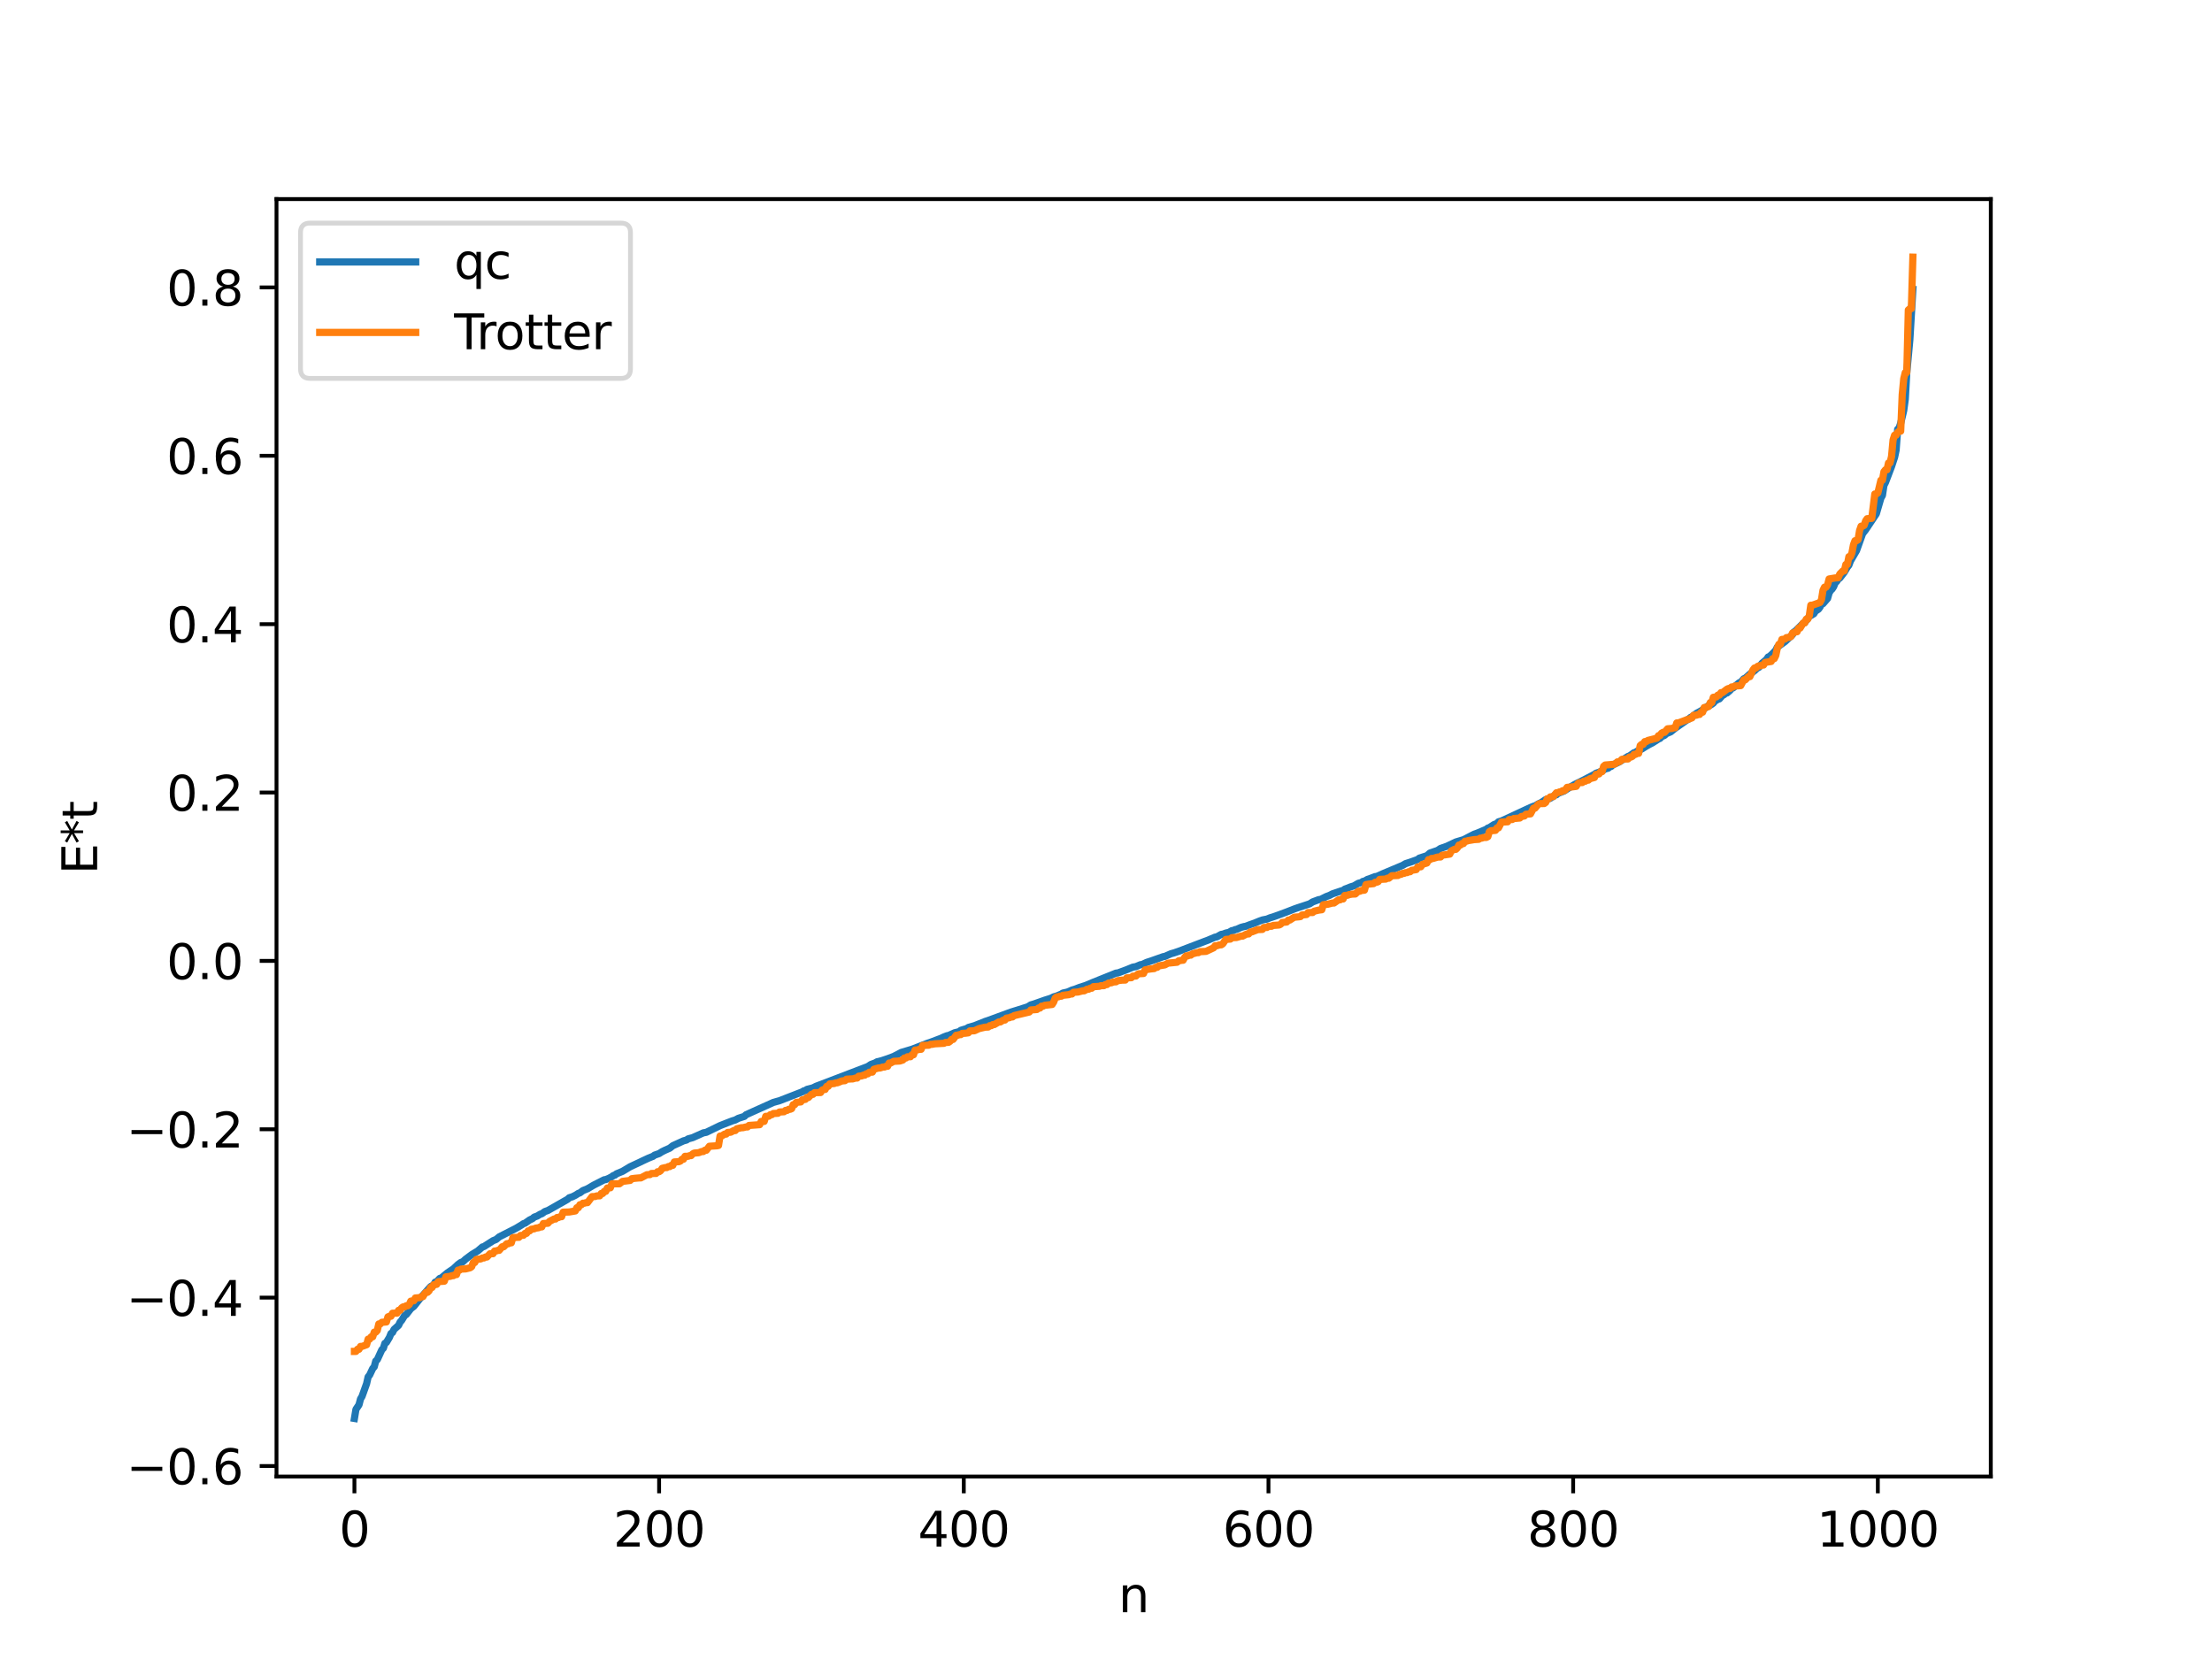 <?xml version="1.0" encoding="utf-8" standalone="no"?>
<!DOCTYPE svg PUBLIC "-//W3C//DTD SVG 1.1//EN"
  "http://www.w3.org/Graphics/SVG/1.1/DTD/svg11.dtd">
<svg xmlns:xlink="http://www.w3.org/1999/xlink" width="460.8pt" height="345.6pt" viewBox="0 0 460.8 345.6" xmlns="http://www.w3.org/2000/svg" version="1.1">
 <defs>
  <style type="text/css">*{stroke-linejoin: round; stroke-linecap: butt}</style>
 </defs>
 <g id="figure_1">
  <g id="patch_1">
   <path d="M 0 345.6 
L 460.8 345.6 
L 460.8 0 
L 0 0 
z
" style="fill: #ffffff"/>
  </g>
  <g id="axes_1">
   <g id="patch_2">
    <path d="M 57.6 307.584 
L 414.72 307.584 
L 414.72 41.472 
L 57.6 41.472 
z
" style="fill: #ffffff"/>
   </g>
   <g id="matplotlib.axis_1">
    <g id="xtick_1">
     <g id="line2d_1">
      <defs>
       <path id="md72cb8b7e4" d="M 0 0 
L 0 3.5 
" style="stroke: #000000; stroke-width: 0.8"/>
      </defs>
      <g>
       <use xlink:href="#md72cb8b7e4" x="73.833" y="307.584" style="stroke: #000000; stroke-width: 0.8"/>
      </g>
     </g>
     <g id="text_1">
      <!-- 0 -->
      <g transform="translate(70.651 322.182) scale(0.1 -0.1)">
       <defs>
        <path id="DejaVuSans-30" d="M 2034 4250 
Q 1547 4250 1301 3770 
Q 1056 3291 1056 2328 
Q 1056 1369 1301 889 
Q 1547 409 2034 409 
Q 2525 409 2770 889 
Q 3016 1369 3016 2328 
Q 3016 3291 2770 3770 
Q 2525 4250 2034 4250 
z
M 2034 4750 
Q 2819 4750 3233 4129 
Q 3647 3509 3647 2328 
Q 3647 1150 3233 529 
Q 2819 -91 2034 -91 
Q 1250 -91 836 529 
Q 422 1150 422 2328 
Q 422 3509 836 4129 
Q 1250 4750 2034 4750 
z
" transform="scale(0.016)"/>
       </defs>
       <use xlink:href="#DejaVuSans-30"/>
      </g>
     </g>
    </g>
    <g id="xtick_2">
     <g id="line2d_2">
      <g>
       <use xlink:href="#md72cb8b7e4" x="137.304" y="307.584" style="stroke: #000000; stroke-width: 0.8"/>
      </g>
     </g>
     <g id="text_2">
      <!-- 200 -->
      <g transform="translate(127.76 322.182) scale(0.1 -0.1)">
       <defs>
        <path id="DejaVuSans-32" d="M 1228 531 
L 3431 531 
L 3431 0 
L 469 0 
L 469 531 
Q 828 903 1448 1529 
Q 2069 2156 2228 2338 
Q 2531 2678 2651 2914 
Q 2772 3150 2772 3378 
Q 2772 3750 2511 3984 
Q 2250 4219 1831 4219 
Q 1534 4219 1204 4116 
Q 875 4013 500 3803 
L 500 4441 
Q 881 4594 1212 4672 
Q 1544 4750 1819 4750 
Q 2544 4750 2975 4387 
Q 3406 4025 3406 3419 
Q 3406 3131 3298 2873 
Q 3191 2616 2906 2266 
Q 2828 2175 2409 1742 
Q 1991 1309 1228 531 
z
" transform="scale(0.016)"/>
       </defs>
       <use xlink:href="#DejaVuSans-32"/>
       <use xlink:href="#DejaVuSans-30" x="63.623"/>
       <use xlink:href="#DejaVuSans-30" x="127.246"/>
      </g>
     </g>
    </g>
    <g id="xtick_3">
     <g id="line2d_3">
      <g>
       <use xlink:href="#md72cb8b7e4" x="200.775" y="307.584" style="stroke: #000000; stroke-width: 0.8"/>
      </g>
     </g>
     <g id="text_3">
      <!-- 400 -->
      <g transform="translate(191.231 322.182) scale(0.1 -0.1)">
       <defs>
        <path id="DejaVuSans-34" d="M 2419 4116 
L 825 1625 
L 2419 1625 
L 2419 4116 
z
M 2253 4666 
L 3047 4666 
L 3047 1625 
L 3713 1625 
L 3713 1100 
L 3047 1100 
L 3047 0 
L 2419 0 
L 2419 1100 
L 313 1100 
L 313 1709 
L 2253 4666 
z
" transform="scale(0.016)"/>
       </defs>
       <use xlink:href="#DejaVuSans-34"/>
       <use xlink:href="#DejaVuSans-30" x="63.623"/>
       <use xlink:href="#DejaVuSans-30" x="127.246"/>
      </g>
     </g>
    </g>
    <g id="xtick_4">
     <g id="line2d_4">
      <g>
       <use xlink:href="#md72cb8b7e4" x="264.246" y="307.584" style="stroke: #000000; stroke-width: 0.8"/>
      </g>
     </g>
     <g id="text_4">
      <!-- 600 -->
      <g transform="translate(254.702 322.182) scale(0.1 -0.1)">
       <defs>
        <path id="DejaVuSans-36" d="M 2113 2584 
Q 1688 2584 1439 2293 
Q 1191 2003 1191 1497 
Q 1191 994 1439 701 
Q 1688 409 2113 409 
Q 2538 409 2786 701 
Q 3034 994 3034 1497 
Q 3034 2003 2786 2293 
Q 2538 2584 2113 2584 
z
M 3366 4563 
L 3366 3988 
Q 3128 4100 2886 4159 
Q 2644 4219 2406 4219 
Q 1781 4219 1451 3797 
Q 1122 3375 1075 2522 
Q 1259 2794 1537 2939 
Q 1816 3084 2150 3084 
Q 2853 3084 3261 2657 
Q 3669 2231 3669 1497 
Q 3669 778 3244 343 
Q 2819 -91 2113 -91 
Q 1303 -91 875 529 
Q 447 1150 447 2328 
Q 447 3434 972 4092 
Q 1497 4750 2381 4750 
Q 2619 4750 2861 4703 
Q 3103 4656 3366 4563 
z
" transform="scale(0.016)"/>
       </defs>
       <use xlink:href="#DejaVuSans-36"/>
       <use xlink:href="#DejaVuSans-30" x="63.623"/>
       <use xlink:href="#DejaVuSans-30" x="127.246"/>
      </g>
     </g>
    </g>
    <g id="xtick_5">
     <g id="line2d_5">
      <g>
       <use xlink:href="#md72cb8b7e4" x="327.717" y="307.584" style="stroke: #000000; stroke-width: 0.8"/>
      </g>
     </g>
     <g id="text_5">
      <!-- 800 -->
      <g transform="translate(318.173 322.182) scale(0.1 -0.1)">
       <defs>
        <path id="DejaVuSans-38" d="M 2034 2216 
Q 1584 2216 1326 1975 
Q 1069 1734 1069 1313 
Q 1069 891 1326 650 
Q 1584 409 2034 409 
Q 2484 409 2743 651 
Q 3003 894 3003 1313 
Q 3003 1734 2745 1975 
Q 2488 2216 2034 2216 
z
M 1403 2484 
Q 997 2584 770 2862 
Q 544 3141 544 3541 
Q 544 4100 942 4425 
Q 1341 4750 2034 4750 
Q 2731 4750 3128 4425 
Q 3525 4100 3525 3541 
Q 3525 3141 3298 2862 
Q 3072 2584 2669 2484 
Q 3125 2378 3379 2068 
Q 3634 1759 3634 1313 
Q 3634 634 3220 271 
Q 2806 -91 2034 -91 
Q 1263 -91 848 271 
Q 434 634 434 1313 
Q 434 1759 690 2068 
Q 947 2378 1403 2484 
z
M 1172 3481 
Q 1172 3119 1398 2916 
Q 1625 2713 2034 2713 
Q 2441 2713 2670 2916 
Q 2900 3119 2900 3481 
Q 2900 3844 2670 4047 
Q 2441 4250 2034 4250 
Q 1625 4250 1398 4047 
Q 1172 3844 1172 3481 
z
" transform="scale(0.016)"/>
       </defs>
       <use xlink:href="#DejaVuSans-38"/>
       <use xlink:href="#DejaVuSans-30" x="63.623"/>
       <use xlink:href="#DejaVuSans-30" x="127.246"/>
      </g>
     </g>
    </g>
    <g id="xtick_6">
     <g id="line2d_6">
      <g>
       <use xlink:href="#md72cb8b7e4" x="391.188" y="307.584" style="stroke: #000000; stroke-width: 0.8"/>
      </g>
     </g>
     <g id="text_6">
      <!-- 1000 -->
      <g transform="translate(378.463 322.182) scale(0.1 -0.1)">
       <defs>
        <path id="DejaVuSans-31" d="M 794 531 
L 1825 531 
L 1825 4091 
L 703 3866 
L 703 4441 
L 1819 4666 
L 2450 4666 
L 2450 531 
L 3481 531 
L 3481 0 
L 794 0 
L 794 531 
z
" transform="scale(0.016)"/>
       </defs>
       <use xlink:href="#DejaVuSans-31"/>
       <use xlink:href="#DejaVuSans-30" x="63.623"/>
       <use xlink:href="#DejaVuSans-30" x="127.246"/>
       <use xlink:href="#DejaVuSans-30" x="190.869"/>
      </g>
     </g>
    </g>
    <g id="text_7">
     <!-- n -->
     <g transform="translate(232.991 335.861) scale(0.1 -0.1)">
      <defs>
       <path id="DejaVuSans-6e" d="M 3513 2113 
L 3513 0 
L 2938 0 
L 2938 2094 
Q 2938 2591 2744 2837 
Q 2550 3084 2163 3084 
Q 1697 3084 1428 2787 
Q 1159 2491 1159 1978 
L 1159 0 
L 581 0 
L 581 3500 
L 1159 3500 
L 1159 2956 
Q 1366 3272 1645 3428 
Q 1925 3584 2291 3584 
Q 2894 3584 3203 3211 
Q 3513 2838 3513 2113 
z
" transform="scale(0.016)"/>
      </defs>
      <use xlink:href="#DejaVuSans-6e"/>
     </g>
    </g>
   </g>
   <g id="matplotlib.axis_2">
    <g id="ytick_1">
     <g id="line2d_7">
      <defs>
       <path id="m34f65308b2" d="M 0 0 
L -3.5 0 
" style="stroke: #000000; stroke-width: 0.8"/>
      </defs>
      <g>
       <use xlink:href="#m34f65308b2" x="57.6" y="305.397" style="stroke: #000000; stroke-width: 0.8"/>
      </g>
     </g>
     <g id="text_8">
      <!-- −0.6 -->
      <g transform="translate(26.317 309.196) scale(0.1 -0.1)">
       <defs>
        <path id="DejaVuSans-2212" d="M 678 2272 
L 4684 2272 
L 4684 1741 
L 678 1741 
L 678 2272 
z
" transform="scale(0.016)"/>
        <path id="DejaVuSans-2e" d="M 684 794 
L 1344 794 
L 1344 0 
L 684 0 
L 684 794 
z
" transform="scale(0.016)"/>
       </defs>
       <use xlink:href="#DejaVuSans-2212"/>
       <use xlink:href="#DejaVuSans-30" x="83.789"/>
       <use xlink:href="#DejaVuSans-2e" x="147.412"/>
       <use xlink:href="#DejaVuSans-36" x="179.199"/>
      </g>
     </g>
    </g>
    <g id="ytick_2">
     <g id="line2d_8">
      <g>
       <use xlink:href="#m34f65308b2" x="57.6" y="270.322" style="stroke: #000000; stroke-width: 0.8"/>
      </g>
     </g>
     <g id="text_9">
      <!-- −0.4 -->
      <g transform="translate(26.317 274.121) scale(0.1 -0.1)">
       <use xlink:href="#DejaVuSans-2212"/>
       <use xlink:href="#DejaVuSans-30" x="83.789"/>
       <use xlink:href="#DejaVuSans-2e" x="147.412"/>
       <use xlink:href="#DejaVuSans-34" x="179.199"/>
      </g>
     </g>
    </g>
    <g id="ytick_3">
     <g id="line2d_9">
      <g>
       <use xlink:href="#m34f65308b2" x="57.6" y="235.247" style="stroke: #000000; stroke-width: 0.8"/>
      </g>
     </g>
     <g id="text_10">
      <!-- −0.2 -->
      <g transform="translate(26.317 239.046) scale(0.1 -0.1)">
       <use xlink:href="#DejaVuSans-2212"/>
       <use xlink:href="#DejaVuSans-30" x="83.789"/>
       <use xlink:href="#DejaVuSans-2e" x="147.412"/>
       <use xlink:href="#DejaVuSans-32" x="179.199"/>
      </g>
     </g>
    </g>
    <g id="ytick_4">
     <g id="line2d_10">
      <g>
       <use xlink:href="#m34f65308b2" x="57.6" y="200.171" style="stroke: #000000; stroke-width: 0.8"/>
      </g>
     </g>
     <g id="text_11">
      <!-- 0.0 -->
      <g transform="translate(34.697 203.97) scale(0.1 -0.1)">
       <use xlink:href="#DejaVuSans-30"/>
       <use xlink:href="#DejaVuSans-2e" x="63.623"/>
       <use xlink:href="#DejaVuSans-30" x="95.41"/>
      </g>
     </g>
    </g>
    <g id="ytick_5">
     <g id="line2d_11">
      <g>
       <use xlink:href="#m34f65308b2" x="57.6" y="165.096" style="stroke: #000000; stroke-width: 0.8"/>
      </g>
     </g>
     <g id="text_12">
      <!-- 0.2 -->
      <g transform="translate(34.697 168.895) scale(0.1 -0.1)">
       <use xlink:href="#DejaVuSans-30"/>
       <use xlink:href="#DejaVuSans-2e" x="63.623"/>
       <use xlink:href="#DejaVuSans-32" x="95.41"/>
      </g>
     </g>
    </g>
    <g id="ytick_6">
     <g id="line2d_12">
      <g>
       <use xlink:href="#m34f65308b2" x="57.6" y="130.021" style="stroke: #000000; stroke-width: 0.8"/>
      </g>
     </g>
     <g id="text_13">
      <!-- 0.4 -->
      <g transform="translate(34.697 133.82) scale(0.1 -0.1)">
       <use xlink:href="#DejaVuSans-30"/>
       <use xlink:href="#DejaVuSans-2e" x="63.623"/>
       <use xlink:href="#DejaVuSans-34" x="95.41"/>
      </g>
     </g>
    </g>
    <g id="ytick_7">
     <g id="line2d_13">
      <g>
       <use xlink:href="#m34f65308b2" x="57.6" y="94.945" style="stroke: #000000; stroke-width: 0.8"/>
      </g>
     </g>
     <g id="text_14">
      <!-- 0.6 -->
      <g transform="translate(34.697 98.744) scale(0.1 -0.1)">
       <use xlink:href="#DejaVuSans-30"/>
       <use xlink:href="#DejaVuSans-2e" x="63.623"/>
       <use xlink:href="#DejaVuSans-36" x="95.41"/>
      </g>
     </g>
    </g>
    <g id="ytick_8">
     <g id="line2d_14">
      <g>
       <use xlink:href="#m34f65308b2" x="57.6" y="59.87" style="stroke: #000000; stroke-width: 0.8"/>
      </g>
     </g>
     <g id="text_15">
      <!-- 0.8 -->
      <g transform="translate(34.697 63.669) scale(0.1 -0.1)">
       <use xlink:href="#DejaVuSans-30"/>
       <use xlink:href="#DejaVuSans-2e" x="63.623"/>
       <use xlink:href="#DejaVuSans-38" x="95.41"/>
      </g>
     </g>
    </g>
    <g id="text_16">
     <!-- E*t -->
     <g transform="translate(20.238 182.148) rotate(-90) scale(0.1 -0.1)">
      <defs>
       <path id="DejaVuSans-45" d="M 628 4666 
L 3578 4666 
L 3578 4134 
L 1259 4134 
L 1259 2753 
L 3481 2753 
L 3481 2222 
L 1259 2222 
L 1259 531 
L 3634 531 
L 3634 0 
L 628 0 
L 628 4666 
z
" transform="scale(0.016)"/>
       <path id="DejaVuSans-2a" d="M 3009 3897 
L 1888 3291 
L 3009 2681 
L 2828 2375 
L 1778 3009 
L 1778 1831 
L 1422 1831 
L 1422 3009 
L 372 2375 
L 191 2681 
L 1313 3291 
L 191 3897 
L 372 4206 
L 1422 3572 
L 1422 4750 
L 1778 4750 
L 1778 3572 
L 2828 4206 
L 3009 3897 
z
" transform="scale(0.016)"/>
       <path id="DejaVuSans-74" d="M 1172 4494 
L 1172 3500 
L 2356 3500 
L 2356 3053 
L 1172 3053 
L 1172 1153 
Q 1172 725 1289 603 
Q 1406 481 1766 481 
L 2356 481 
L 2356 0 
L 1766 0 
Q 1100 0 847 248 
Q 594 497 594 1153 
L 594 3053 
L 172 3053 
L 172 3500 
L 594 3500 
L 594 4494 
L 1172 4494 
z
" transform="scale(0.016)"/>
      </defs>
      <use xlink:href="#DejaVuSans-45"/>
      <use xlink:href="#DejaVuSans-2a" x="63.184"/>
      <use xlink:href="#DejaVuSans-74" x="113.184"/>
     </g>
    </g>
   </g>
   <g id="line2d_15">
    <path d="M 73.833 295.488 
L 74.15 293.593 
L 74.785 292.645 
L 75.102 291.431 
L 75.42 290.893 
L 76.372 288.237 
L 76.689 286.832 
L 77.006 286.436 
L 77.641 285.088 
L 77.958 284.735 
L 78.276 283.527 
L 78.593 283.248 
L 79.545 281.177 
L 79.862 280.86 
L 80.18 279.843 
L 80.497 279.651 
L 81.132 278.588 
L 81.449 277.796 
L 81.767 277.589 
L 82.084 276.945 
L 83.036 276.093 
L 83.353 275.416 
L 83.671 275.06 
L 84.305 274.021 
L 84.623 273.856 
L 85.575 272.622 
L 86.21 272.14 
L 87.479 270.531 
L 89.7 268.028 
L 90.335 267.682 
L 90.653 267.092 
L 90.97 267.012 
L 91.605 266.322 
L 91.922 266.239 
L 93.191 265.175 
L 94.461 264.318 
L 95.413 263.42 
L 96.048 262.962 
L 96.365 262.895 
L 97 262.306 
L 98.269 261.362 
L 99.539 260.585 
L 100.491 259.768 
L 100.808 259.683 
L 102.712 258.461 
L 103.347 258.204 
L 103.981 257.67 
L 107.472 255.892 
L 108.742 255.127 
L 109.059 254.904 
L 109.377 254.819 
L 110.329 254.141 
L 110.963 253.839 
L 111.281 253.548 
L 111.915 253.325 
L 112.55 252.936 
L 112.867 252.847 
L 113.502 252.39 
L 114.137 252.166 
L 118.262 249.822 
L 118.58 249.517 
L 119.215 249.32 
L 119.849 249.008 
L 120.484 248.602 
L 120.801 248.497 
L 121.436 248.021 
L 122.388 247.64 
L 123.658 246.893 
L 125.879 245.763 
L 126.196 245.731 
L 126.831 245.465 
L 127.466 245.125 
L 127.783 244.88 
L 128.1 244.801 
L 128.418 244.533 
L 129.687 244.007 
L 131.274 243.053 
L 132.543 242.459 
L 133.178 242.166 
L 133.813 241.855 
L 135.082 241.266 
L 135.717 241.008 
L 136.034 240.889 
L 136.352 240.64 
L 137.304 240.31 
L 137.939 239.907 
L 138.573 239.597 
L 139.525 239.178 
L 140.16 238.676 
L 142.381 237.663 
L 143.016 237.491 
L 143.334 237.253 
L 144.286 236.995 
L 146.507 236.001 
L 147.142 235.879 
L 149.998 234.492 
L 150.633 234.244 
L 151.585 233.87 
L 152.537 233.503 
L 153.172 233.314 
L 153.806 232.969 
L 155.076 232.561 
L 155.393 232.229 
L 161.105 229.655 
L 162.375 229.299 
L 167.135 227.449 
L 167.453 227.237 
L 167.77 227.203 
L 168.087 226.944 
L 169.357 226.618 
L 169.991 226.295 
L 180.781 222.179 
L 181.416 221.753 
L 182.368 221.401 
L 182.686 221.198 
L 183.638 220.968 
L 184.907 220.547 
L 186.177 220.071 
L 187.763 219.239 
L 189.985 218.578 
L 193.158 217.348 
L 193.793 217.141 
L 196.015 216.302 
L 196.649 216.004 
L 197.284 215.762 
L 197.601 215.711 
L 198.871 215.146 
L 199.823 214.912 
L 200.14 214.64 
L 201.41 214.254 
L 201.727 214.031 
L 202.996 213.676 
L 205.218 212.786 
L 205.853 212.581 
L 210.613 210.832 
L 211.882 210.442 
L 214.104 209.736 
L 214.739 209.337 
L 215.373 209.156 
L 217.595 208.371 
L 218.864 207.973 
L 219.499 207.664 
L 220.134 207.484 
L 221.086 207.088 
L 221.403 206.877 
L 222.355 206.665 
L 223.307 206.253 
L 223.942 206.062 
L 224.894 205.693 
L 226.163 205.291 
L 227.75 204.622 
L 232.51 202.71 
L 232.828 202.698 
L 234.097 202.238 
L 234.732 201.996 
L 236.001 201.475 
L 236.636 201.364 
L 237.588 200.96 
L 237.905 200.937 
L 238.858 200.487 
L 239.81 200.178 
L 242.348 199.282 
L 242.666 199.237 
L 243.935 198.679 
L 244.57 198.501 
L 245.522 198.179 
L 250.917 196.124 
L 251.552 195.891 
L 253.139 195.219 
L 253.456 195.188 
L 254.408 194.645 
L 254.725 194.616 
L 255.36 194.374 
L 255.995 194.233 
L 256.629 193.866 
L 256.947 193.851 
L 257.264 193.663 
L 257.581 193.613 
L 258.534 193.192 
L 259.168 193.017 
L 259.486 192.976 
L 260.438 192.609 
L 261.39 192.276 
L 262.342 191.881 
L 262.977 191.65 
L 263.929 191.464 
L 264.563 191.202 
L 265.515 190.9 
L 266.467 190.561 
L 268.054 189.97 
L 269.641 189.35 
L 270.276 189.126 
L 272.815 188.29 
L 273.449 187.888 
L 274.719 187.41 
L 275.036 187.395 
L 276.305 186.765 
L 276.94 186.533 
L 277.575 186.206 
L 279.479 185.566 
L 279.796 185.539 
L 280.114 185.234 
L 280.748 185.004 
L 281.383 184.743 
L 282.018 184.558 
L 282.97 184.008 
L 283.605 183.845 
L 283.922 183.611 
L 284.239 183.564 
L 284.874 183.19 
L 285.509 182.975 
L 286.461 182.613 
L 286.778 182.594 
L 288.048 182.018 
L 292.173 180.285 
L 292.808 179.912 
L 293.76 179.609 
L 295.347 179.045 
L 295.664 178.764 
L 296.299 178.564 
L 297.251 178.261 
L 297.886 177.703 
L 299.472 177.162 
L 300.107 176.74 
L 301.377 176.304 
L 303.281 175.4 
L 304.867 174.927 
L 307.089 173.784 
L 307.724 173.559 
L 309.628 172.756 
L 309.945 172.5 
L 310.262 172.41 
L 311.215 171.783 
L 311.849 171.545 
L 312.167 171.196 
L 312.801 171.015 
L 318.831 168.214 
L 319.466 167.96 
L 319.783 167.875 
L 320.418 167.492 
L 321.053 167.194 
L 322.005 166.564 
L 322.957 166.302 
L 323.274 166.035 
L 323.591 165.924 
L 323.909 165.609 
L 324.226 165.571 
L 324.543 165.28 
L 325.813 164.783 
L 326.765 164.165 
L 328.034 163.42 
L 329.939 162.477 
L 332.16 161.314 
L 332.477 161.078 
L 333.112 160.873 
L 334.064 160.396 
L 334.381 160.185 
L 335.016 160.028 
L 335.334 159.747 
L 335.651 159.651 
L 335.968 159.337 
L 337.238 158.762 
L 339.142 157.582 
L 339.459 157.476 
L 340.411 156.795 
L 340.729 156.753 
L 341.046 156.483 
L 341.998 156.033 
L 342.95 155.442 
L 343.585 155.08 
L 344.22 154.761 
L 345.489 153.945 
L 345.806 153.826 
L 346.124 153.462 
L 346.758 153.189 
L 347.076 152.855 
L 348.028 152.459 
L 348.98 151.694 
L 351.519 149.916 
L 351.836 149.774 
L 352.153 149.451 
L 352.471 149.332 
L 353.423 148.596 
L 354.058 148.257 
L 354.692 147.884 
L 355.644 147.191 
L 355.962 146.952 
L 356.279 146.898 
L 356.914 146.473 
L 357.231 146.069 
L 357.866 145.691 
L 358.183 145.588 
L 358.818 144.861 
L 359.135 144.733 
L 359.453 144.402 
L 359.77 144.362 
L 360.405 143.808 
L 360.722 143.387 
L 361.039 143.305 
L 362.309 142.223 
L 362.626 142.133 
L 363.261 141.402 
L 363.578 141.279 
L 364.53 140.427 
L 365.482 139.728 
L 366.117 139.139 
L 366.434 139.005 
L 367.069 138.161 
L 367.704 137.642 
L 368.021 137.345 
L 368.339 136.867 
L 368.656 136.732 
L 369.291 136.137 
L 369.925 135.463 
L 370.243 134.812 
L 371.829 133.667 
L 373.416 132.203 
L 373.734 131.638 
L 374.051 131.436 
L 375.638 129.853 
L 375.955 129.675 
L 376.907 128.415 
L 377.859 127.848 
L 378.177 127.321 
L 378.811 126.913 
L 379.129 126.483 
L 379.446 125.842 
L 379.763 125.756 
L 380.715 124.667 
L 381.033 123.527 
L 381.35 123.001 
L 381.667 122.7 
L 381.985 122.212 
L 382.302 121.413 
L 382.62 121.125 
L 382.937 120.627 
L 383.254 120.432 
L 384.206 119.195 
L 384.841 118.124 
L 385.158 117.736 
L 385.476 116.875 
L 386.745 114.712 
L 388.015 111.167 
L 388.649 110.357 
L 390.871 107.026 
L 391.823 103.767 
L 392.14 103.212 
L 392.458 101.123 
L 392.775 100.508 
L 394.044 97.168 
L 394.679 95.246 
L 394.996 93.766 
L 395.314 89.439 
L 395.631 89.129 
L 395.948 88.162 
L 396.583 85.499 
L 396.9 83.188 
L 397.218 77.639 
L 397.853 70.797 
L 398.487 60.295 
L 398.487 60.295 
" clip-path="url(#p43c5bb31a2)" style="fill: none; stroke: #1f77b4; stroke-width: 1.5; stroke-linecap: square"/>
   </g>
   <g id="line2d_16">
    <path d="M 73.833 281.524 
L 74.15 281.524 
L 74.467 281.085 
L 74.785 281.085 
L 75.102 280.484 
L 75.42 280.484 
L 76.372 280.136 
L 76.689 278.967 
L 77.006 278.967 
L 77.324 278.483 
L 77.641 278.483 
L 77.958 277.512 
L 78.276 277.512 
L 78.593 277.163 
L 78.91 275.802 
L 79.228 275.802 
L 79.545 275.462 
L 80.497 275.388 
L 80.815 274.328 
L 81.132 274.197 
L 81.449 274.197 
L 81.767 273.567 
L 82.719 273.552 
L 83.036 272.962 
L 83.353 272.962 
L 83.671 272.451 
L 83.988 272.245 
L 84.305 272.245 
L 84.623 272.016 
L 84.94 272.016 
L 85.258 271.75 
L 85.575 271.051 
L 86.21 270.973 
L 86.527 270.392 
L 87.479 270.318 
L 87.796 270.102 
L 88.114 270.102 
L 88.431 269.535 
L 88.748 269.21 
L 89.066 269.21 
L 89.383 268.904 
L 89.7 268.2 
L 90.018 268.2 
L 90.335 267.64 
L 90.97 267.552 
L 91.287 266.986 
L 92.557 266.897 
L 92.874 265.991 
L 93.826 265.876 
L 94.143 265.739 
L 94.461 265.739 
L 94.778 265.522 
L 95.096 265.522 
L 95.413 264.597 
L 95.73 264.597 
L 96.048 264.377 
L 97 264.336 
L 97.952 264.099 
L 98.269 263.849 
L 98.586 263.006 
L 98.904 263.006 
L 99.221 262.36 
L 100.173 262.254 
L 100.491 262.059 
L 100.808 262.059 
L 101.125 261.861 
L 101.443 261.861 
L 102.077 261.179 
L 102.712 261.167 
L 103.029 260.614 
L 103.347 260.614 
L 103.664 260.476 
L 103.981 260.476 
L 104.616 259.721 
L 104.934 259.721 
L 105.568 259.096 
L 105.886 259.096 
L 106.203 258.902 
L 106.52 258.902 
L 106.838 257.826 
L 107.79 257.756 
L 108.107 257.756 
L 108.424 257.374 
L 109.059 257.325 
L 109.377 256.931 
L 109.694 256.931 
L 110.011 256.42 
L 110.329 256.42 
L 110.646 256.086 
L 111.281 255.986 
L 111.598 255.844 
L 112.233 255.751 
L 112.55 255.584 
L 112.867 255.584 
L 113.185 254.883 
L 114.137 254.828 
L 114.454 254.451 
L 115.406 253.949 
L 115.724 253.949 
L 116.041 253.627 
L 116.358 253.627 
L 116.676 253.46 
L 116.993 253.46 
L 117.31 252.519 
L 118.58 252.481 
L 119.849 252.262 
L 120.167 251.591 
L 120.484 251.591 
L 120.801 250.965 
L 121.119 250.965 
L 121.436 250.648 
L 121.753 250.648 
L 122.071 250.528 
L 122.388 250.528 
L 123.34 249.276 
L 123.975 249.263 
L 124.292 249.124 
L 124.927 249.117 
L 125.244 248.627 
L 125.562 248.627 
L 125.879 248.185 
L 126.196 248.185 
L 126.514 247.487 
L 127.148 247.443 
L 127.466 246.614 
L 129.053 246.601 
L 129.687 246.104 
L 131.274 245.902 
L 131.591 245.551 
L 132.226 245.465 
L 133.178 245.379 
L 133.496 245.379 
L 134.765 244.715 
L 135.4 244.691 
L 135.717 244.453 
L 136.669 244.449 
L 136.986 244.094 
L 137.304 244.094 
L 137.621 243.885 
L 137.939 243.388 
L 138.573 243.234 
L 138.891 243.234 
L 139.208 243.023 
L 139.525 243.023 
L 139.843 242.761 
L 140.16 242.761 
L 140.477 242.057 
L 141.429 241.999 
L 141.747 241.859 
L 142.064 241.487 
L 142.381 241.487 
L 142.699 240.885 
L 143.334 240.885 
L 143.651 240.736 
L 143.968 240.736 
L 144.286 240.39 
L 144.603 240.211 
L 145.555 240.127 
L 146.19 239.886 
L 146.507 239.886 
L 146.824 239.618 
L 147.142 239.618 
L 147.777 238.789 
L 149.363 238.689 
L 149.681 238.621 
L 149.998 236.655 
L 150.315 236.655 
L 150.95 236.257 
L 151.267 236.257 
L 151.585 235.908 
L 152.22 235.865 
L 152.854 235.518 
L 153.172 235.518 
L 153.489 235.144 
L 154.441 234.923 
L 154.758 234.923 
L 155.393 234.766 
L 155.71 234.766 
L 156.028 234.45 
L 158.249 234.291 
L 158.567 233.621 
L 159.201 233.612 
L 159.519 232.555 
L 160.153 232.525 
L 160.471 232.213 
L 160.788 232.209 
L 161.105 231.964 
L 162.058 231.917 
L 162.375 231.649 
L 163.327 231.597 
L 163.644 231.317 
L 163.962 231.317 
L 164.279 231.096 
L 164.596 231.096 
L 164.914 230.954 
L 165.231 230.12 
L 165.548 230.12 
L 165.866 229.655 
L 166.5 229.58 
L 166.818 229.554 
L 167.135 229.117 
L 167.77 229.019 
L 168.087 228.637 
L 168.405 228.637 
L 169.039 227.975 
L 169.357 227.975 
L 169.674 227.626 
L 170.943 227.597 
L 171.261 227.098 
L 171.578 226.955 
L 171.896 226.955 
L 172.213 226.306 
L 172.53 226.306 
L 172.848 225.807 
L 173.8 225.714 
L 174.117 225.57 
L 174.434 225.57 
L 175.386 225.18 
L 176.021 225.126 
L 176.339 224.82 
L 177.291 224.763 
L 177.608 224.763 
L 178.243 224.579 
L 178.56 224.579 
L 178.877 224.194 
L 179.512 224.136 
L 179.829 223.982 
L 180.147 223.982 
L 180.464 223.7 
L 180.781 223.7 
L 181.099 223.366 
L 181.734 223.341 
L 182.051 222.749 
L 183.003 222.484 
L 183.32 222.484 
L 183.955 222.277 
L 184.272 222.277 
L 184.59 222.124 
L 184.907 222.124 
L 185.224 221.448 
L 185.542 221.448 
L 186.177 221.096 
L 187.446 221.027 
L 188.081 220.821 
L 188.398 220.409 
L 188.715 220.409 
L 189.033 220.151 
L 189.667 220.141 
L 189.985 219.729 
L 190.302 219.729 
L 190.62 218.753 
L 190.937 218.753 
L 191.572 218.587 
L 191.889 218.587 
L 192.206 217.785 
L 193.476 217.739 
L 193.793 217.562 
L 194.11 217.562 
L 194.745 217.444 
L 196.649 217.34 
L 196.967 217.164 
L 197.601 217.138 
L 197.919 216.924 
L 198.236 216.532 
L 198.553 216.532 
L 199.188 215.671 
L 199.505 215.671 
L 199.823 215.531 
L 200.14 215.531 
L 200.458 215.274 
L 201.092 215.24 
L 201.727 215.155 
L 202.044 214.769 
L 202.996 214.725 
L 203.948 214.28 
L 205.218 213.979 
L 205.853 213.951 
L 206.17 213.673 
L 206.487 213.673 
L 206.805 213.443 
L 207.122 213.443 
L 208.074 212.89 
L 208.391 212.89 
L 209.026 212.495 
L 209.343 212.495 
L 209.661 212.097 
L 210.296 212.011 
L 210.613 211.845 
L 210.93 211.845 
L 211.248 211.574 
L 214.421 210.822 
L 214.739 210.396 
L 216.008 210.298 
L 216.325 210.002 
L 216.643 210.002 
L 216.96 209.608 
L 217.277 209.608 
L 217.595 209.43 
L 219.181 209.247 
L 219.499 208.741 
L 219.816 207.92 
L 220.134 207.674 
L 220.451 207.674 
L 220.768 207.529 
L 221.086 207.529 
L 221.403 207.336 
L 222.672 207.207 
L 222.99 207.07 
L 223.307 207.07 
L 223.624 206.715 
L 224.577 206.656 
L 225.529 206.408 
L 225.846 206.408 
L 226.481 206.067 
L 226.798 206.067 
L 227.115 205.863 
L 227.433 205.863 
L 227.75 205.548 
L 229.02 205.462 
L 229.337 205.339 
L 229.972 205.327 
L 230.289 205.106 
L 230.606 205.106 
L 230.924 204.798 
L 231.558 204.727 
L 231.876 204.573 
L 232.51 204.524 
L 232.828 204.289 
L 233.78 204.178 
L 234.415 204.167 
L 234.732 203.708 
L 235.684 203.676 
L 236.001 203.35 
L 236.636 203.328 
L 236.953 202.984 
L 237.271 202.85 
L 238.223 202.794 
L 238.54 202.039 
L 239.175 201.925 
L 239.81 201.833 
L 240.444 201.77 
L 240.762 201.508 
L 241.079 201.508 
L 241.396 201.215 
L 242.666 201.003 
L 243.3 200.647 
L 245.205 200.455 
L 245.522 200.166 
L 246.157 200.053 
L 246.474 200.03 
L 246.791 199.428 
L 247.109 199.129 
L 247.426 199.129 
L 247.743 198.977 
L 248.061 198.977 
L 248.378 198.717 
L 249.33 198.458 
L 249.648 198.458 
L 249.965 198.252 
L 251.234 198.191 
L 252.821 197.445 
L 253.139 197.024 
L 253.456 197.024 
L 254.091 196.824 
L 254.408 196.824 
L 254.725 196.619 
L 255.36 195.697 
L 256.312 195.628 
L 256.629 195.339 
L 257.581 195.302 
L 258.534 195.014 
L 258.851 195.014 
L 259.486 194.679 
L 259.803 194.556 
L 260.12 194.556 
L 260.438 194.143 
L 260.755 194.143 
L 262.024 193.654 
L 262.977 193.614 
L 263.294 193.211 
L 263.929 193.209 
L 264.246 192.967 
L 264.881 192.961 
L 265.198 192.787 
L 266.467 192.693 
L 266.785 192.534 
L 267.102 192.174 
L 268.054 192.065 
L 268.372 191.669 
L 268.689 191.669 
L 269.324 191.256 
L 269.641 191.07 
L 270.593 190.987 
L 270.91 190.939 
L 271.228 190.61 
L 272.18 190.515 
L 272.497 190.109 
L 273.449 190.092 
L 273.767 189.821 
L 274.719 189.592 
L 275.353 189.515 
L 275.671 188.47 
L 276.623 188.364 
L 277.575 188.119 
L 277.892 188.119 
L 278.844 187.455 
L 279.162 187.455 
L 279.479 187.273 
L 279.796 187.273 
L 280.114 186.547 
L 280.748 186.492 
L 281.066 186.36 
L 281.7 186.255 
L 282.335 186.235 
L 282.97 185.657 
L 283.287 185.657 
L 283.605 185.5 
L 284.239 185.439 
L 284.557 184.277 
L 285.191 184.174 
L 286.143 184.073 
L 286.461 183.793 
L 286.778 183.793 
L 287.096 183.669 
L 287.413 183.196 
L 288.682 183.127 
L 289 182.949 
L 289.317 182.949 
L 289.952 182.43 
L 291.221 182.377 
L 291.539 182.146 
L 291.856 182.146 
L 292.173 181.943 
L 292.491 181.943 
L 292.808 181.784 
L 293.125 181.784 
L 293.443 181.6 
L 293.76 181.6 
L 294.077 181.309 
L 295.029 181.154 
L 295.347 180.591 
L 295.981 180.566 
L 296.299 180.068 
L 297.251 179.778 
L 297.568 179.083 
L 297.886 179.083 
L 298.203 178.837 
L 298.52 178.837 
L 299.472 178.548 
L 300.107 178.523 
L 300.424 178.155 
L 301.059 178.071 
L 302.011 177.927 
L 302.329 177.263 
L 302.963 176.934 
L 303.281 176.934 
L 303.598 176.625 
L 303.915 176.046 
L 304.233 176.046 
L 304.55 175.733 
L 304.867 175.733 
L 305.185 175.246 
L 305.502 175.246 
L 305.82 175.121 
L 306.454 175.016 
L 307.089 174.905 
L 308.041 174.844 
L 308.358 174.607 
L 308.676 174.607 
L 308.993 174.47 
L 309.628 174.452 
L 309.945 174.29 
L 310.262 173.255 
L 310.58 173.066 
L 311.532 172.98 
L 311.849 172.463 
L 312.167 172.463 
L 312.801 171.256 
L 314.071 171.196 
L 314.388 170.729 
L 315.023 170.719 
L 315.34 170.519 
L 316.61 170.406 
L 316.927 170.099 
L 317.562 169.984 
L 317.879 169.629 
L 318.831 169.543 
L 319.466 168.349 
L 319.783 168.349 
L 320.418 167.564 
L 320.735 167.404 
L 321.687 167.389 
L 322.005 167.156 
L 322.322 166.391 
L 322.639 166.391 
L 322.957 166.008 
L 323.591 165.943 
L 324.226 165.148 
L 324.543 165.148 
L 324.861 164.97 
L 325.178 164.97 
L 325.496 164.723 
L 325.813 164.723 
L 326.13 164.506 
L 326.448 164.026 
L 327.4 163.938 
L 328.352 163.815 
L 328.669 163.281 
L 328.986 163.039 
L 329.621 163.018 
L 329.939 162.742 
L 330.256 162.742 
L 330.573 162.516 
L 330.891 162.516 
L 331.208 162.221 
L 332.16 161.965 
L 332.477 161.318 
L 333.112 161.226 
L 333.429 160.753 
L 333.747 160.753 
L 334.064 159.636 
L 334.381 159.37 
L 336.286 159.21 
L 336.603 159.032 
L 336.92 158.717 
L 337.238 158.717 
L 337.555 158.574 
L 337.872 158.185 
L 338.507 158.117 
L 339.142 158.105 
L 339.459 157.704 
L 339.777 157.704 
L 340.094 157.54 
L 340.411 157.14 
L 340.729 157.14 
L 341.046 156.939 
L 341.363 156.939 
L 341.681 155.326 
L 341.998 155.057 
L 342.315 155.057 
L 342.633 154.49 
L 342.95 154.49 
L 343.267 154.249 
L 345.172 153.77 
L 345.489 153.249 
L 345.806 153.249 
L 346.124 152.739 
L 346.441 152.561 
L 346.758 152.561 
L 347.393 151.822 
L 348.345 151.741 
L 348.662 151.603 
L 348.98 151.603 
L 349.297 150.601 
L 349.615 150.601 
L 352.471 149.55 
L 352.788 149.005 
L 353.423 148.992 
L 353.74 148.834 
L 354.058 148.834 
L 354.375 148.363 
L 354.692 148.363 
L 355.01 147.391 
L 355.644 147.29 
L 355.962 147.174 
L 356.279 146.36 
L 356.596 146.36 
L 356.914 145.257 
L 357.548 145.178 
L 357.866 144.802 
L 358.183 144.802 
L 358.5 144.294 
L 358.818 144.294 
L 359.77 143.569 
L 360.087 143.418 
L 360.405 143.418 
L 360.722 143.106 
L 361.039 143.106 
L 361.357 142.917 
L 362.626 142.825 
L 363.261 141.622 
L 363.578 141.622 
L 364.213 140.956 
L 364.53 140.956 
L 365.165 139.569 
L 365.482 139.16 
L 365.8 139.16 
L 366.117 138.83 
L 366.434 138.698 
L 366.752 138.698 
L 367.069 138.539 
L 367.386 138.539 
L 367.704 137.994 
L 368.973 137.796 
L 369.291 137.21 
L 369.608 137.21 
L 369.925 136.566 
L 370.243 135.061 
L 370.56 134.233 
L 370.877 134.233 
L 371.195 133.206 
L 371.829 133.141 
L 372.147 132.826 
L 372.781 132.758 
L 373.099 132.59 
L 373.416 131.861 
L 373.734 131.824 
L 374.051 131.604 
L 374.368 131.604 
L 374.686 130.831 
L 375.003 130.831 
L 375.638 129.77 
L 375.955 129.77 
L 376.272 128.991 
L 376.59 128.991 
L 376.907 128.292 
L 377.224 126.079 
L 377.542 126.079 
L 379.129 125.511 
L 379.446 124.928 
L 379.763 122.959 
L 380.081 122.316 
L 380.398 122.316 
L 380.715 121.831 
L 381.033 120.614 
L 381.667 120.504 
L 382.302 120.399 
L 382.937 120.35 
L 383.254 119.591 
L 383.889 118.938 
L 384.206 118.938 
L 384.524 117.587 
L 384.841 117.587 
L 385.158 115.965 
L 385.476 115.965 
L 385.793 115.162 
L 386.11 113.477 
L 386.428 112.639 
L 386.745 112.639 
L 387.062 112.438 
L 387.38 110.523 
L 387.697 109.615 
L 388.015 109.615 
L 388.332 109.436 
L 388.649 108.494 
L 388.967 108.048 
L 389.919 107.981 
L 390.553 102.905 
L 390.871 102.905 
L 391.188 102.689 
L 391.823 100.046 
L 392.14 100.046 
L 392.458 98.258 
L 392.775 97.869 
L 393.092 97.869 
L 393.41 96.442 
L 393.727 96.442 
L 394.044 95.076 
L 394.362 91.641 
L 394.679 90.657 
L 394.996 90.657 
L 395.314 90.064 
L 395.631 89.818 
L 395.948 89.818 
L 396.266 82.206 
L 396.583 78.877 
L 396.9 77.613 
L 397.218 77.613 
L 397.535 64.58 
L 397.853 64.292 
L 398.17 64.292 
L 398.487 53.568 
L 398.487 53.568 
" clip-path="url(#p43c5bb31a2)" style="fill: none; stroke: #ff7f0e; stroke-width: 1.5; stroke-linecap: square"/>
   </g>
   <g id="patch_3">
    <path d="M 57.6 307.584 
L 57.6 41.472 
" style="fill: none; stroke: #000000; stroke-width: 0.8; stroke-linejoin: miter; stroke-linecap: square"/>
   </g>
   <g id="patch_4">
    <path d="M 414.72 307.584 
L 414.72 41.472 
" style="fill: none; stroke: #000000; stroke-width: 0.8; stroke-linejoin: miter; stroke-linecap: square"/>
   </g>
   <g id="patch_5">
    <path d="M 57.6 307.584 
L 414.72 307.584 
" style="fill: none; stroke: #000000; stroke-width: 0.8; stroke-linejoin: miter; stroke-linecap: square"/>
   </g>
   <g id="patch_6">
    <path d="M 57.6 41.472 
L 414.72 41.472 
" style="fill: none; stroke: #000000; stroke-width: 0.8; stroke-linejoin: miter; stroke-linecap: square"/>
   </g>
   <g id="legend_1">
    <g id="patch_7">
     <path d="M 64.6 78.828 
L 129.342 78.828 
Q 131.342 78.828 131.342 76.828 
L 131.342 48.472 
Q 131.342 46.472 129.342 46.472 
L 64.6 46.472 
Q 62.6 46.472 62.6 48.472 
L 62.6 76.828 
Q 62.6 78.828 64.6 78.828 
z
" style="fill: #ffffff; opacity: 0.8; stroke: #cccccc; stroke-linejoin: miter"/>
    </g>
    <g id="line2d_17">
     <path d="M 66.6 54.57 
L 76.6 54.57 
L 86.6 54.57 
" style="fill: none; stroke: #1f77b4; stroke-width: 1.5; stroke-linecap: square"/>
    </g>
    <g id="text_17">
     <!-- qc -->
     <g transform="translate(94.6 58.07) scale(0.1 -0.1)">
      <defs>
       <path id="DejaVuSans-71" d="M 947 1747 
Q 947 1113 1208 752 
Q 1469 391 1925 391 
Q 2381 391 2643 752 
Q 2906 1113 2906 1747 
Q 2906 2381 2643 2742 
Q 2381 3103 1925 3103 
Q 1469 3103 1208 2742 
Q 947 2381 947 1747 
z
M 2906 525 
Q 2725 213 2448 61 
Q 2172 -91 1784 -91 
Q 1150 -91 751 415 
Q 353 922 353 1747 
Q 353 2572 751 3078 
Q 1150 3584 1784 3584 
Q 2172 3584 2448 3432 
Q 2725 3281 2906 2969 
L 2906 3500 
L 3481 3500 
L 3481 -1331 
L 2906 -1331 
L 2906 525 
z
" transform="scale(0.016)"/>
       <path id="DejaVuSans-63" d="M 3122 3366 
L 3122 2828 
Q 2878 2963 2633 3030 
Q 2388 3097 2138 3097 
Q 1578 3097 1268 2742 
Q 959 2388 959 1747 
Q 959 1106 1268 751 
Q 1578 397 2138 397 
Q 2388 397 2633 464 
Q 2878 531 3122 666 
L 3122 134 
Q 2881 22 2623 -34 
Q 2366 -91 2075 -91 
Q 1284 -91 818 406 
Q 353 903 353 1747 
Q 353 2603 823 3093 
Q 1294 3584 2113 3584 
Q 2378 3584 2631 3529 
Q 2884 3475 3122 3366 
z
" transform="scale(0.016)"/>
      </defs>
      <use xlink:href="#DejaVuSans-71"/>
      <use xlink:href="#DejaVuSans-63" x="63.477"/>
     </g>
    </g>
    <g id="line2d_18">
     <path d="M 66.6 69.249 
L 76.6 69.249 
L 86.6 69.249 
" style="fill: none; stroke: #ff7f0e; stroke-width: 1.5; stroke-linecap: square"/>
    </g>
    <g id="text_18">
     <!-- Trotter -->
     <g transform="translate(94.6 72.749) scale(0.1 -0.1)">
      <defs>
       <path id="DejaVuSans-54" d="M -19 4666 
L 3928 4666 
L 3928 4134 
L 2272 4134 
L 2272 0 
L 1638 0 
L 1638 4134 
L -19 4134 
L -19 4666 
z
" transform="scale(0.016)"/>
       <path id="DejaVuSans-72" d="M 2631 2963 
Q 2534 3019 2420 3045 
Q 2306 3072 2169 3072 
Q 1681 3072 1420 2755 
Q 1159 2438 1159 1844 
L 1159 0 
L 581 0 
L 581 3500 
L 1159 3500 
L 1159 2956 
Q 1341 3275 1631 3429 
Q 1922 3584 2338 3584 
Q 2397 3584 2469 3576 
Q 2541 3569 2628 3553 
L 2631 2963 
z
" transform="scale(0.016)"/>
       <path id="DejaVuSans-6f" d="M 1959 3097 
Q 1497 3097 1228 2736 
Q 959 2375 959 1747 
Q 959 1119 1226 758 
Q 1494 397 1959 397 
Q 2419 397 2687 759 
Q 2956 1122 2956 1747 
Q 2956 2369 2687 2733 
Q 2419 3097 1959 3097 
z
M 1959 3584 
Q 2709 3584 3137 3096 
Q 3566 2609 3566 1747 
Q 3566 888 3137 398 
Q 2709 -91 1959 -91 
Q 1206 -91 779 398 
Q 353 888 353 1747 
Q 353 2609 779 3096 
Q 1206 3584 1959 3584 
z
" transform="scale(0.016)"/>
       <path id="DejaVuSans-65" d="M 3597 1894 
L 3597 1613 
L 953 1613 
Q 991 1019 1311 708 
Q 1631 397 2203 397 
Q 2534 397 2845 478 
Q 3156 559 3463 722 
L 3463 178 
Q 3153 47 2828 -22 
Q 2503 -91 2169 -91 
Q 1331 -91 842 396 
Q 353 884 353 1716 
Q 353 2575 817 3079 
Q 1281 3584 2069 3584 
Q 2775 3584 3186 3129 
Q 3597 2675 3597 1894 
z
M 3022 2063 
Q 3016 2534 2758 2815 
Q 2500 3097 2075 3097 
Q 1594 3097 1305 2825 
Q 1016 2553 972 2059 
L 3022 2063 
z
" transform="scale(0.016)"/>
      </defs>
      <use xlink:href="#DejaVuSans-54"/>
      <use xlink:href="#DejaVuSans-72" x="46.334"/>
      <use xlink:href="#DejaVuSans-6f" x="85.197"/>
      <use xlink:href="#DejaVuSans-74" x="146.379"/>
      <use xlink:href="#DejaVuSans-74" x="185.588"/>
      <use xlink:href="#DejaVuSans-65" x="224.797"/>
      <use xlink:href="#DejaVuSans-72" x="286.32"/>
     </g>
    </g>
   </g>
  </g>
 </g>
 <defs>
  <clipPath id="p43c5bb31a2">
   <rect x="57.6" y="41.472" width="357.12" height="266.112"/>
  </clipPath>
 </defs>
</svg>
